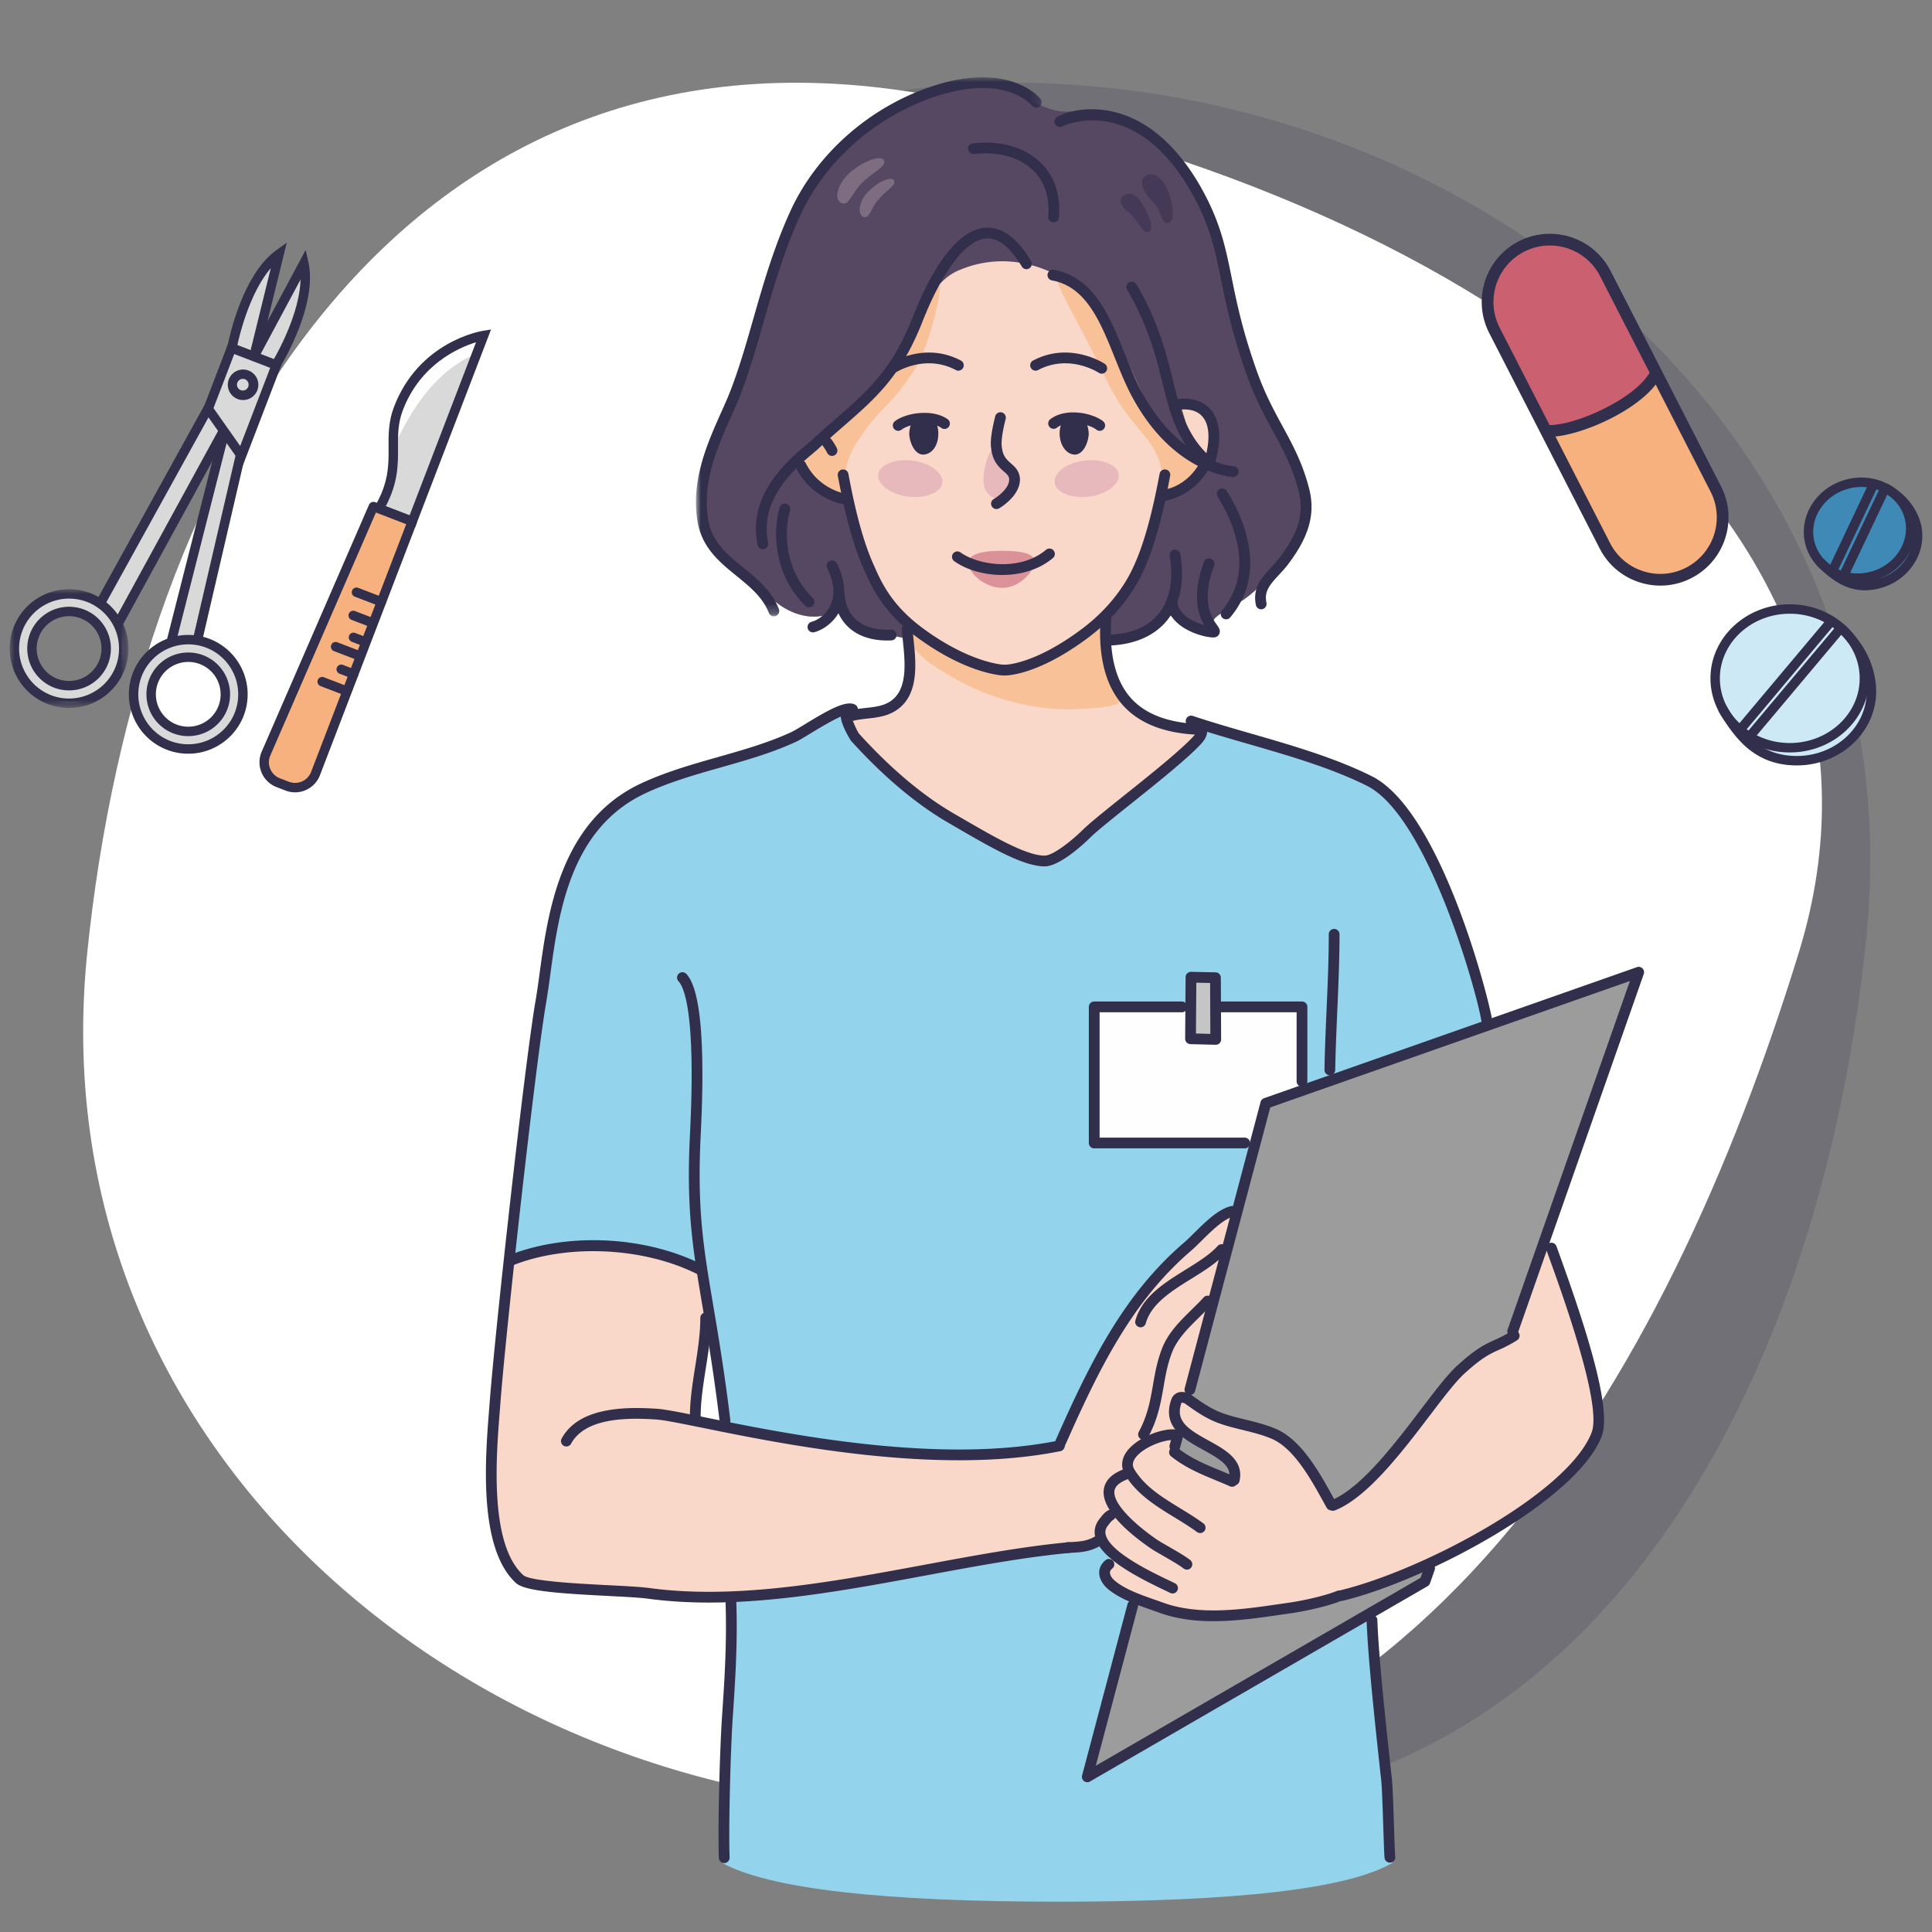 <svg width="200" height="200" viewBox="0 0 200 200" xmlns="http://www.w3.org/2000/svg" xmlns:xlink="http://www.w3.org/1999/xlink">
    <rect x="0" y="0" width="200" height="200" fill="#808080" stroke="none"/>
    <defs>
        <path id="ogqmka2oza" d="M0 0h35.817v55.802H0z"/>
        <path id="xbam6zip4c" d="M0 0h12.301v12.3H0z"/>
    </defs>
    <g fill="none" fill-rule="evenodd">
        <path d="M104.61 8.565c-48.923 0-74.82 43.97-88.583 88.583-13.764 44.612 33.325 77.79 88.583 88.583 55.258 10.793 83.349-37.221 88.583-88.583 5.234-51.362-39.66-88.583-88.583-88.583z" fill="#353252" opacity=".2"/>
        <path d="M97.61 187.263c48.922 0 74.818-43.971 88.582-88.583 13.764-44.613-33.325-77.79-88.583-88.583C42.351-.697 14.26 47.317 9.026 98.68c-5.234 51.362 39.66 88.583 88.583 88.583z" fill="#FFF"/>
        <path d="M177.489 70.568c0-4.303 3.664-7.735 7.968-7.735 4.303 0 8.38 4.558 8.38 8.86 0 4.304-4.061 7.007-8.364 7.007-2.619 0-4.84-1.488-6.252-3.468-.909-1.275-1.732-2.979-1.732-4.664" fill="#CEE9F6"/>
        <path d="M187.327 55.463c.084-3.475 2.372-5.548 5.401-5.548 3.03 0 5.694 3.142 5.694 5.673 0 2.53-2.392 5.004-5.422 5.004-3.029 0-5.734-2.6-5.673-5.13" fill="#3F89B7"/>
        <path d="M185.278 77.893c-4.53 0-8.214-3.44-8.214-7.669 0-4.229 3.685-7.669 8.214-7.669s8.213 3.44 8.213 7.67c0 4.228-3.684 7.668-8.213 7.668m0-14.362c-3.99 0-7.238 3.003-7.238 6.693 0 3.69 3.247 6.693 7.238 6.693 3.99 0 7.237-3.002 7.237-6.693 0-3.69-3.247-6.693-7.237-6.693" fill="#312F4B"/>
        <path d="M186.007 79.235c-2.3 0-4.181-.78-5.75-2.385-1.298-1.326-2.3-3.134-2.341-3.21a.488.488 0 0 1 .855-.471c.01.018.981 1.769 2.183 2.998 1.376 1.407 3.03 2.09 5.053 2.09 3.99 0 7.237-3.001 7.237-6.692 0-1.303-.416-2.744-1.142-3.952-.691-1.148-1.691-2.108-1.702-2.117a.489.489 0 0 1 .674-.708c.045.043 1.103 1.058 1.864 2.323.816 1.355 1.282 2.979 1.282 4.454 0 4.23-3.684 7.67-8.213 7.67" fill="#312F4B"/>
        <path d="M180.4 75.713a.488.488 0 0 1-.374-.802l9.104-10.839a.487.487 0 1 1 .748.628l-9.104 10.838a.485.485 0 0 1-.374.175M181.348 76.463a.487.487 0 0 1-.374-.802l9.105-10.838a.488.488 0 1 1 .747.628l-9.104 10.838a.485.485 0 0 1-.374.174M192.307 60.338a5.863 5.863 0 0 1-2.785-.695c-1.327-.714-2.26-1.882-2.629-3.29-.756-2.895 1.145-5.908 4.24-6.717 3.09-.807 6.226.888 6.982 3.782.369 1.41.127 2.886-.681 4.157-.801 1.26-2.065 2.17-3.558 2.56a6.227 6.227 0 0 1-1.57.203m.387-9.927c-.432 0-.873.055-1.313.17-2.574.672-4.162 3.15-3.542 5.524.299 1.144 1.062 2.095 2.146 2.678 1.096.59 2.39.734 3.645.407 1.254-.328 2.312-1.087 2.98-2.139.661-1.04.86-2.242.562-3.385-.515-1.968-2.388-3.255-4.478-3.255" fill="#312F4B"/>
        <path d="M193.054 61.108c-.983 0-1.914-.27-2.816-.81-1.112-.668-2.106-1.71-2.148-1.755a.488.488 0 0 1 .708-.672c.01.01.948.992 1.943 1.588 1.122.675 2.302.837 3.607.496 2.573-.673 4.162-3.15 3.542-5.524-.22-.841-.733-1.701-1.407-2.36a7.865 7.865 0 0 0-1.467-1.089.489.489 0 0 1 .473-.853c.037.02.936.52 1.677 1.244.796.779 1.405 1.804 1.668 2.81.756 2.895-1.146 5.908-4.24 6.717a6.07 6.07 0 0 1-1.54.208" fill="#312F4B"/>
        <path d="M189.7 59.587a.488.488 0 0 1-.44-.697l4.17-8.793a.489.489 0 0 1 .883.418l-4.171 8.793a.488.488 0 0 1-.442.28M190.812 60.155a.49.49 0 0 1-.44-.697l4.17-8.793a.489.489 0 0 1 .883.418l-4.171 8.793a.488.488 0 0 1-.442.28" fill="#312F4B"/>
        <path d="M154.145 33.335s-1.085-5.068 2.949-7.468c4.144-2.464 8.251 1.046 8.251 1.046l6.062 11.91-2.576 9.218-8.638-3.095-6.048-11.611z" fill="#CB6071"/>
        <path d="M159.94 45.084s4.568-1.255 7.483-2.862c2.914-1.608 4.177-3.568 4.177-3.568l6.788 13.767s.26 4.947-2.82 6.617c-4.36 2.367-8.095-.607-8.095-.607l-7.532-13.347z" fill="#F6B17F"/>
        <path d="M171.887 60.623a7.082 7.082 0 0 1-2.171-.343 7.01 7.01 0 0 1-4.115-3.498l-11.437-22.306c-1.775-3.463-.402-7.724 3.06-9.499l.277.54-.277-.54a7.064 7.064 0 0 1 9.498 3.06l11.436 22.306c1.775 3.463.402 7.724-3.06 9.499a7.023 7.023 0 0 1-3.211.78m-11.453-35.208c-.896 0-1.805.206-2.657.642a5.852 5.852 0 0 0-2.534 7.866l11.436 22.306a5.806 5.806 0 0 0 3.409 2.896 5.799 5.799 0 0 0 4.457-.362 5.85 5.85 0 0 0 2.535-7.865L165.644 28.59a5.852 5.852 0 0 0-5.21-3.176" fill="#312F4B"/>
        <path d="M160.463 45.213a.607.607 0 0 1 0-1.212c2.61 0 8.542-2.58 10.248-5.328a.606.606 0 1 1 1.03.64c-1.986 3.2-8.34 5.9-11.278 5.9" fill="#312F4B"/>
        <path d="M52.834 130.16c.254-4.081 1.238-11.378 1.966-18.238.91-8.586 1.813-17.016 4.921-23.672 2.853-6.11 9.567-7.803 12.825-8.912 2.366-.805 4.909-1.126 7.607-2.151 2.993-1.137 6.088-2.962 7.418-3.414 2.868-.973 33.33.915 36.423 1.507 5.373 1.03 14.992 2.99 19.304 6.38 2.002 1.575 4.37 5.452 6.786 11.033 1.715 3.965 3.991 10.95 3.927 13.436-.065 2.485-12.537 50.927-12.007 61.377.613 12.065 2.144 25.336 2.144 25.336-4.545 2.669-15.996 4.01-34.353 4.02-18.357.01-30.019-1.317-34.985-3.98 0 0 .94-24.943.938-26.853-.003-4.794.216-14.621-.038-16.053-.822-4.634-1.7-9.979-2.068-13.36-.44-4.017-21.27.967-20.808-6.456z" fill="#93D3EC"/>
        <path d="M76.271 40.721c2.699-5.605 2.803-15.05 8.2-22.212 4.879-6.436 12.664-9.965 17.334-9.965 2.388 0 6.124 3.217 8.72 3.01 3.113-.207 7.888.207 10.171 3.53.935 1.348 4.256 5.812 5.294 9.549 1.038 3.632 3.114 12.974 4.464 15.777 1.349 2.802 5.708 10.172 4.67 13.909-.207.83-3.736 6.435-7.265 8.303-3.426 1.869-1.764 1.765-2.492 2.18-1.868 1.038-4.67-1.453-4.67-1.453s-1.454 1.868-5.086 2.906c-8.2 2.595-17.854.623-25.223-.83-2.595-.519-3.53-2.699-3.53-2.699s-.415.727-1.764 1.038c-1.661.311-3.84-.311-5.709-2.284-1.869-1.868-5.501-1.764-6.54-7.68-.933-4.567 3.426-12.975 3.426-13.079" fill="#564762"/>
        <path d="M92.049 63.141s-1.35-1.868-2.492-4.567c-1.141-2.802-2.076-6.746-2.076-6.746s-1.141-.105-2.284-.935c0 0-.622-1.349 2.492-6.435 1.35-2.18 3.01-4.36 4.878-6.85 2.595-3.53 3.218-8.201 6.747-9.654 5.19-2.18 9.446.208 10.069.519.623.311 2.906.934 4.36 3.114 2.075 3.218 3.943 8.511 5.812 11.625.83 1.453 1.141 5.502 1.141 5.502l-.622 2.906s-.52 3.113-1.765 6.124c-1.245 3.01-3.218 5.812-3.218 5.812s-.825 1.399-.692 3.606c.12 2.012 1.262 4.905 2.471 5.949 1.51 1.302 3.844 1.97 5.615 2.122 1.163.1 2.198-.827 1.875.607-.388 1.724-3.16 3.299-5.472 5.315-4.377 3.818-9.536 7.86-10.825 7.945-.768.05-8.337-3.252-13.877-7.262-3.587-2.595-5.734-5.93-6.624-7.347-1.106-1.765.081-.736 1.942-.627 1.433.084 3.458-.746 3.953-1.536.727-1.165.993-4.292.56-6.07-.554-2.275-1.968-3.117-1.968-3.117" fill="#FAD8C9"/>
        <path d="M105.127 49.232c0-.726-.727-1.038-1.142-1.66-.311-.519-.311-1.35-.727-1.35-.934 0-1.453 2.284-1.453 3.53 0 1.245.83 1.868 1.661 1.868.83 0 1.66-1.142 1.66-2.388M90.907 49.129c.103-1.039 1.765-1.66 3.529-1.453 1.765.208 3.217 1.245 3.114 2.283-.104 1.038-1.765 1.661-3.53 1.454-1.764-.208-3.217-1.246-3.113-2.284M115.818 49.129c-.104-1.039-1.765-1.66-3.529-1.453-1.868.208-3.218 1.245-3.114 2.283.104 1.038 1.764 1.661 3.53 1.454 1.763-.208 3.217-1.246 3.113-2.284" fill="#E7B9BC"/>
        <path d="M120.385 22.764c-.415-.726-.207-1.038-1.245-2.076-.935-1.038-1.35-2.283-.312-2.595.623-.208 1.246.208 1.765 1.038.311.52.622 1.35.726 2.076.415 2.076-.623 2.18-.934 1.557M118.413 23.906c-.208-.208-.415-.623-.934-1.246-.519-.727-1.35-1.038-1.453-1.764-.104-.623.726-1.038 1.35-.727.83.519 1.556 2.076 1.764 2.906.103.623-.105 1.246-.727.83" fill="#443956"/>
        <path d="M88.208 17.678c1.453-1.142 3.114-1.66 3.321-1.038.208.623-1.141 1.142-2.283 2.284-1.142 1.141-1.35 2.49-2.18 2.075-.83-.415-.311-2.179 1.142-3.321M89.973 19.754c1.037-1.038 2.386-1.557 2.594-1.038.208.519-.83.934-1.66 1.972-.83.934-.83 1.972-1.557 1.765-.623-.312-.416-1.765.623-2.7" fill="#7E6C81"/>
        <path d="M100.248 58.263c0-.935 1.558-1.246 3.426-1.246s3.425.208 3.425 1.142c0 .934-1.557 2.699-3.322 2.699-1.868 0-3.529-1.557-3.529-2.595" fill="#DA9198"/>
        <path d="M122.98 44.561c-.415-1.556-.934-3.114-.934-3.114s2.906-.519 3.321 1.973c.52 2.491-1.037 5.501-1.557 5.501 0-.104-.415-2.802-.83-4.36" fill="#FAD8C9"/>
        <path d="M82.603 47.987s.83-.519 2.18-2.283c1.453-1.766 5.5-4.464 7.37-7.267 1.453-2.283 4.463-9.549 4.982-9.549.726 0-.831 6.85-2.388 9.238-2.595 4.152-3.529 3.737-6.124 7.784-1.765 2.804-1.142 5.71-1.142 5.71s-1.453-.104-2.698-.935c-1.142-.934-2.18-2.698-2.18-2.698M109.59 28.784c.415 0 1.972.312 3.737 2.699 1.869 2.595 3.633 7.888 4.567 9.757 1.35 2.595 6.85 6.851 6.85 6.851s-2.075 3.114-3.944 2.49c-.83-.31.208-2.387-2.18-5.293-2.387-2.906-2.906-3.426-4.982-7.785-2.076-4.36-4.774-8.615-4.048-8.719M94.022 64.672c1.084.502 2.58 1.663 3.974 2.477 2.756 1.61 5.677 2.859 8.184 1.936 2.255-.83 4.287-2.227 6.278-3.582.346-.235 1.82-1.867 2.123-1.81.008.002-.264 1.554-.269 1.643-.062.98-.094 2.026.037 3 .108.8 2.089 3.708 1.722 4.19-.575.754-3.137.783-3.98.85-4.536.356-9.671-1-13.56-3.314-1.56-.927-3.354-1.88-4.233-3.537-.147-.278-.825-2.108-.276-1.853" fill="#F8C197"/>
        <path d="M52.63 130.54s1.577-.383 3.313-.812c1.735-.43 4.698-.782 6.077-.713 1.38.069 2.928.245 5.03.673 2.103.43 2.771.478 4.07.984 1.298.505 1.503 1.22 1.795 2.48.293 1.258.367 1.874.066 3.285-.3 1.412-.452 3.642-.602 5.457-.15 1.816-.389 5.121-.389 5.121s1.898.315 3.558.7c1.659.383 7.79 1.412 9.92 1.696 2.129.283 7.261 1.013 9.773 1.067 2.51.053 7.629.254 9.692-.115 2.063-.369 3.306-.385 4.023-.648.719-.262 1.491-1.855 1.962-2.953.47-1.098 2.24-4.402 3.427-6.654 1.186-2.251 3.144-5.175 4.756-7.045s2.287-2.494 4.158-4.3c1.871-1.805 4.729-3.66 4.729-3.66l-6.345 25.084s-5.998 8.23-7.256 9.012c-1.259.781-2.35.812-3.868.946-1.517.134-5.845.775-9.182 1.359-3.337.584-10.122 1.794-14.118 2.427-3.995.631-10.815 1.317-13.978 1.374-3.163.058-6.186-.516-8.02-.544-1.834-.028-5.56-.165-7.772-.47-2.212-.304-3.244-.48-4.192-1.347-.95-.87-1.455-2.476-1.895-4.885-.44-2.41-.734-4.015-.44-8.245.293-4.23.705-9.784.899-11.342.194-1.559.228-3.64.329-4.648.1-1.01.182-1.49.264-2.184.082-.693.216-1.1.216-1.1" fill="#FAD8C9"/>
        <path fill="#9C9C9C" d="m130.923 114.286 38.428-13.52-21.896 63.116-34.974 19.84z"/>
        <path d="M160.068 128.017s1.533 3.982 2.154 5.793c.622 1.813 1.347 4.229 2.104 6.396.758 2.168.69 3.126 1.016 5.199.326 2.072.134 2.936-.6 4.028-.733 1.092-2.277 3.198-4.063 4.499-1.786 1.302-5.39 4.15-7.978 5.384s-6.453 3.788-9.161 4.465c-2.709.677-5.469 2.11-7.834 2.388-2.366.277-7.41 1.293-9.571 1.124-2.163-.169-5.388-.701-6.651-1.235-1.263-.534-2.452-.681-3.59-1.43-1.139-.75-2.216-1.375-1.452-2.405.764-1.03.347-1.017-.262-2.413-.608-1.394-.016-2.07.53-2.761.545-.69.562-1.047.216-2.3-.347-1.255.301-1.188 1.187-1.816.884-.627.763-1.03.91-2.218.148-1.19.749-.984 1.787-1.456 1.038-.472 3.277-1.079 3.277-1.079l-.545 1.755s-.147.54.971 1.168c1.119.628 1.686.912 3.034 1.41 1.348.497 2.624.781 2.268-.155-.358-.936-1.492-2.213-2.313-2.63-.82-.42-1.662-.294-2.472-1.225-.809-.931-1.314-1.327-1.45-2.364-.136-1.037.195-1.301.67-1.623.474-.322 1.587 1.573 3.613 2.131 2.024.558 2.553 1.027 4.197 1.233 1.644.205 2.084.293 3.258 1.262 1.175.969 1.673 1.79 2.495 2.906.823 1.115.793 1.614 1.292 2.524.498.91.235 1.556 1.643.763 1.41-.793 2.232-1.585 4.492-3.933 2.26-2.347 3.904-5.284 5.724-7.25 1.82-1.967 2.29-3.23 4.373-4.286 2.084-1.057 3.17-1.82 3.17-1.82l3.561-10.029z" fill="#FAD8C9"/>
        <path fill="#FEFEFE" d="m113.36 103.976 21.263.126.681 8.88-4.24 1.287-1.22 4.102-16.596-.056z"/>
        <path fill="#C6C5C5" d="m123.28 101.155 2.494-.065.26 6.582-2.739-.163z"/>
        <g>
            <path d="M103.882 69.926h-.017c-.152-.005-3.762-.153-8.928-3.949-3.555-2.585-4.756-5.331-5.474-6.972-1.364-2.954-2.215-6.993-2.737-9.774a.557.557 0 0 1 1.094-.204c.51 2.721 1.341 6.67 2.658 9.522.72 1.647 1.803 4.12 5.115 6.53 4.86 3.57 8.273 3.733 8.306 3.734a.558.558 0 0 1-.017 1.113M103.155 52.695a.556.556 0 0 1-.28-1.037c.465-.272 1.657-1.173 1.593-2.074-.026-.303-.197-.467-.552-.78-.497-.439-1.177-1.04-1.315-2.422-.1-.691.032-1.717.429-3.305a.557.557 0 0 1 1.08.27c-.35 1.402-.483 2.351-.405 2.9.098.972.511 1.336.948 1.722.404.356.86.76.924 1.529.129 1.786-2.05 3.07-2.144 3.123a.561.561 0 0 1-.278.074M94.124 44.976c0-1.141.623-2.076 1.454-2.179.83 0 1.557.83 1.557 2.076s-.624 2.076-1.454 2.18c-.83.103-1.453-.934-1.557-2.077M84.16 65.463a.556.556 0 0 1-.143-1.095c.62-.166 1.51-.722 1.97-1.747.48-1.064.357-2.378-.353-3.798a.556.556 0 1 1 .996-.498c1.093 2.186.806 3.791.372 4.753-.621 1.38-1.843 2.137-2.699 2.366a.555.555 0 0 1-.143.019" fill="#312F4B"/>
            <g transform="translate(72.046 8)">
                <mask id="i8y98zfs1b" fill="#fff">
                    <use xlink:href="#ogqmka2oza"/>
                </mask>
                <path d="M8.066 55.802a.558.558 0 0 1-.518-.353c-.643-1.629-1.952-2.694-3.337-3.82C2.425 50.178.58 48.677.146 45.885-.51 41.67 1.17 37.907 2.654 34.587c.222-.496.44-.984.644-1.462 1.033-2.515 1.809-5.223 2.63-8.09 1.057-3.692 2.15-7.51 3.916-11.334C12.578 7.84 18.017 3.076 24.394.95 32.458-1.737 35.57 2.113 35.7 2.278a.558.558 0 0 1-.877.686c-.111-.14-2.81-3.381-10.077-.958-6.092 2.03-11.286 6.578-13.892 12.163-1.729 3.745-2.81 7.52-3.856 11.172-.83 2.898-1.614 5.635-2.673 8.215-.21.49-.43.983-.655 1.485C2.25 38.22.64 41.824 1.246 45.714c.368 2.369 1.97 3.672 3.667 5.051 1.436 1.168 2.92 2.375 3.67 4.276a.557.557 0 0 1-.517.761" fill="#312F4B" mask="url(#i8y98zfs1b)"/>
            </g>
            <path d="M92.36 38.682a.557.557 0 0 1-.306-1.022c.147-.095 3.64-2.336 7.416-.337a.556.556 0 1 1-.52.984c-3.184-1.686-6.161.204-6.286.285a.554.554 0 0 1-.303.09M92.983 44.6a.557.557 0 0 1-.342-.996c1.092-.85 3.855-1.32 5.433-.226a.557.557 0 1 1-.634.915c-1.11-.77-3.318-.431-4.115.189a.558.558 0 0 1-.342.117M103.745 59.52c-1.874 0-3.703-.527-4.961-1.427a.556.556 0 1 1 .646-.906c1.938 1.384 6.248 1.947 8.866-.283a.557.557 0 0 1 .721.848c-1.446 1.231-3.382 1.768-5.272 1.768M104.01 69.926h-.044a.556.556 0 0 1-.538-.576.543.543 0 0 1 .573-.537c.032.006 2.933.014 7.751-3.525 3.43-2.495 5-5.287 5.632-6.73 1.32-2.86 2.151-6.809 2.662-9.532a.557.557 0 0 1 1.094.205c-.522 2.782-1.373 6.821-2.74 9.784-.672 1.536-2.35 4.523-5.991 7.171-4.914 3.61-7.984 3.74-8.4 3.74M112.704 44.976c0-1.141-.622-2.076-1.452-2.179-.831 0-1.558.83-1.558 2.076 0 1.141.623 2.076 1.453 2.18.83.103 1.454-.934 1.557-2.077M114.053 38.682a.548.548 0 0 1-.305-.091c-.124-.08-3.1-1.97-6.285-.284a.556.556 0 1 1-.52-.984c3.776-2 7.27.24 7.416.338a.556.556 0 0 1-.306 1.021" fill="#312F4B"/>
            <path d="M113.845 44.6a.558.558 0 0 1-.341-.118c-.761-.593-2.962-1.076-4.094-.206a.556.556 0 0 1-.679-.882c1.57-1.207 4.323-.673 5.456.21a.557.557 0 0 1-.342.995M83.745 62.867a.555.555 0 0 1-.394-.163c-3.184-3.184-3.409-7.484-2.633-10.199a.558.558 0 0 1 1.07.306c-.692 2.424-.493 6.263 2.35 9.106a.556.556 0 0 1-.393.95" fill="#312F4B"/>
            <path d="M78.97 56.847a.557.557 0 0 1-.545-.443c-1.078-5.193 3.168-8.768 4.98-10.294.234-.197.434-.365.585-.504a98.007 98.007 0 0 1 2.608-2.326c3.201-2.787 5.73-4.986 7.84-10.34 1.624-4.124 4.25-9.095 7.539-9.36 1.715-.135 3.32 1.028 4.77 3.467a.557.557 0 0 1-.957.568c-1.214-2.043-2.464-3.028-3.724-2.926-2.089.168-4.492 3.324-6.594 8.659-2.208 5.607-4.828 7.885-8.144 10.77-.823.718-1.675 1.46-2.581 2.304-.162.15-.375.33-.625.54-1.801 1.516-5.55 4.673-4.607 9.216a.557.557 0 0 1-.546.67M127.652 49.374l-.03-.001c-.255-.014-6.282-.42-10.532-8.497-.618-1.181-1.15-2.508-1.666-3.79-1.533-3.817-2.981-7.422-6.555-8.065a.557.557 0 0 1 .197-1.095c4.18.752 5.812 4.815 7.391 8.744.506 1.258 1.028 2.558 1.619 3.689 3.958 7.521 9.548 7.9 9.604 7.902a.556.556 0 0 1-.028 1.113M126.924 64.113a.557.557 0 0 1-.425-.916c3.611-4.275.881-9.676-.46-11.799a.557.557 0 0 1 .94-.595c1.473 2.332 4.456 8.275.37 13.113a.555.555 0 0 1-.425.197" fill="#312F4B"/>
            <path d="M130.557 63.075a.556.556 0 0 1-.544-.442c-.378-1.793.618-2.863 1.58-3.898.274-.294.557-.598.81-.92 1.414-1.885 2.857-4.16 1.98-7.182-.632-2.366-1.577-4.106-2.578-5.948-.983-1.81-2-3.682-2.916-6.38-1.397-4.008-1.972-6.84-2.48-9.34-.648-3.195-1.161-5.718-3.185-9.246-5.929-10.21-13.195-6.675-13.266-6.637a.557.557 0 0 1-.528-.98c2.259-1.216 9.313-2.317 14.758 7.061 2.115 3.686 2.643 6.287 3.313 9.58.5 2.465 1.067 5.258 2.44 9.2.887 2.612 1.88 4.441 2.843 6.21 1.033 1.902 2.009 3.699 2.67 6.181.97 3.336-.469 5.894-2.168 8.16-.29.367-.588.688-.877.999-1 1.075-1.554 1.74-1.307 2.91a.557.557 0 0 1-.545.672M109.072 23.01l-.044-.002a.556.556 0 0 1-.512-.598c.156-2.024-.378-3.639-1.588-4.8-1.41-1.35-3.633-1.958-6.095-1.663a.557.557 0 0 1-.132-1.106c2.798-.331 5.348.384 6.997 1.967 1.441 1.382 2.108 3.348 1.928 5.687a.556.556 0 0 1-.554.514M87.481 52.177c-.4 0-.775-.125-1.106-.236-1.787-.669-3.147-1.875-3.959-3.498a.556.556 0 1 1 .996-.497c.683 1.366 1.835 2.384 3.33 2.945.26.086.52.173.739.173a.556.556 0 1 1 0 1.113M86.132 47.194a.556.556 0 0 1-.497-.307c-.002-.004-.192-.38-.467-.746a.556.556 0 1 1 .89-.668c.338.45.562.897.572.916a.556.556 0 0 1-.498.805" fill="#312F4B"/>
            <path d="M120.281 51.865a.557.557 0 1 1 0-1.113c.223 0 .483-.087.758-.18 1.412-.44 2.584-1.483 3.311-2.938a.557.557 0 0 1 .996.498c-.864 1.729-2.272 2.971-3.965 3.5-.32.107-.696.233-1.1.233M125.58 65.987c-.656 0-2.091-.35-3.203-1.107-.932-.635-1.488-1.462-1.61-2.393a.557.557 0 0 1 1.104-.145c.176 1.349 1.732 2.067 2.785 2.366-.612-1.069-1.303-3.087-.018-6.536a.556.556 0 0 1 1.043.388c-1.399 3.755-.214 5.42.293 6.131.194.274.362.51.284.824a.627.627 0 0 1-.445.45.989.989 0 0 1-.233.022" fill="#312F4B"/>
            <path d="M115.09 66.812a.556.556 0 0 1-.032-1.112c2.203-.133 3.858-.877 4.92-2.214 1.14-1.437 1.523-3.499 1.104-5.96a.557.557 0 0 1 1.097-.187c.474 2.782.014 5.147-1.33 6.84-1.249 1.571-3.228 2.482-5.724 2.632l-.034.001M91.843 66.303c-3.222 0-5.28-1.76-5.54-4.775a.557.557 0 0 1 1.11-.095c.296 3.447 3.148 3.827 4.816 3.747a.556.556 0 1 1 .054 1.112c-.15.008-.296.01-.44.01M125.47 48.751a.55.55 0 0 1-.35-.125c-3.187-2.585-3.925-5.553-4.78-8.99-.687-2.767-1.467-5.902-3.653-9.636a.556.556 0 1 1 .96-.563c2.267 3.873 3.068 7.091 3.774 9.93.839 3.377 1.502 6.044 4.4 8.395a.556.556 0 0 1-.35.99" fill="#312F4B"/>
            <path d="M125.264 48.233a.557.557 0 0 1-.535-.71c.566-1.982.481-3.539-.24-4.384-.644-.756-1.648-.81-2.377-.724a.557.557 0 0 1-.133-1.105c1.413-.17 2.605.224 3.358 1.107.686.805 1.323 2.397.461 5.412a.557.557 0 0 1-.534.404M87.977 74.692a.557.557 0 0 1-.16-1.09c.607-.181 1.231-.251 1.835-.318.858-.096 1.669-.187 2.351-.58 2.005-1.153 1.704-4.043 1.463-6.366-.044-.416-.085-.811-.112-1.177a.557.557 0 0 1 .516-.595.564.564 0 0 1 .595.515c.026.354.066.739.108 1.141.26 2.504.617 5.934-2.014 7.447-.884.509-1.85.616-2.783.72-.58.066-1.129.127-1.639.28a.548.548 0 0 1-.16.023M124.242 76.068h-.017c-3.546-.11-6.216-1.123-7.937-3.011-1.815-1.993-2.612-5.009-2.365-8.964a.556.556 0 1 1 1.111.07c-.227 3.642.472 6.383 2.077 8.144 1.51 1.657 3.915 2.548 7.148 2.648a.557.557 0 0 1-.017 1.113" fill="#312F4B"/>
            <path d="M108.138 89.688h-.011c-2.205-.015-5.452-1.9-9.212-4.082l-.713-.414c-3.295-1.908-6.634-4.703-9.927-8.308l-.149-.163c-.095-.102-1.56-2.45-.941-3.119.04-.044.413-.42.942-.002a.556.556 0 0 1 .078.8c.175.516.58 1.383.74 1.568l.152.166c3.216 3.52 6.467 6.243 9.663 8.095l.714.414c3.472 2.015 6.752 3.919 8.66 3.931h.005c.808 0 2.642-1.38 3.961-2.68.716-.705 2.354-2.015 4.25-3.53 2.7-2.159 5.76-4.604 7.139-6.08.355-.38.357-.55.357-.552-.036-.035-.248-.104-.374-.113a.557.557 0 0 1-.262-1.071c.313-.126 1.188.032 1.562.58.255.37.38 1.004-.47 1.915-1.434 1.536-4.527 4.008-7.257 6.19-1.794 1.434-3.49 2.788-4.163 3.453-.509.503-3.125 3.002-4.744 3.002zm-20.355-15.65-.352.43.008.005.344-.436z" fill="#312F4B"/>
            <path d="M73.396 165.897c-2.144 0-4.255-.122-6.323-.402-.84-.114-2.352-.192-4.103-.281-5.016-.257-8.637-.502-9.549-1.332-3.929-3.58-3.188-12.917-2.79-17.934l.07-.89c.552-7.294 3.618-35.006 4.748-41.508.145-.83.274-1.783.41-2.79.853-6.268 2.14-15.739 10.475-19.646 2.563-1.202 5.327-1.987 8-2.746 2.557-.727 5.201-1.478 7.587-2.582.29-.134.818-.455 1.429-.828 2.448-1.492 4.251-2.51 5.177-2.012a.557.557 0 0 1-.519.985c-.57-.164-3.028 1.337-4.079 1.977-.667.407-1.194.728-1.541.888-2.464 1.14-5.15 1.904-7.75 2.642-2.63.748-5.35 1.52-7.832 2.684-7.786 3.65-8.975 12.399-9.843 18.787a80.344 80.344 0 0 1-.417 2.831c-1.127 6.482-4.184 34.124-4.736 41.402l-.07.894c-.383 4.826-1.095 13.81 2.43 17.023.689.626 5.802.887 8.857 1.043 1.776.09 3.31.169 4.196.289 8.959 1.217 18.882-.625 28.479-2.407 5.214-.969 10.14-1.884 14.896-2.333a.55.55 0 0 1 .606.502.555.555 0 0 1-.501.606c-4.708.445-9.61 1.355-14.798 2.32-7.492 1.39-15.182 2.818-22.51 2.818" fill="#312F4B"/>
            <path d="M99.266 151.166c-9.998 0-20.238-2.078-26.509-3.352-2.237-.453-4.003-.812-4.804-.866-3.103-.21-7.394-.174-8.845 2.521a.557.557 0 0 1-.98-.527c1.755-3.261 6.492-3.331 9.9-3.105.875.06 2.585.406 4.95.887 8.45 1.714 24.179 4.907 36.57 2.408a.556.556 0 1 1 .22 1.091c-3.337.673-6.905.943-10.502.943" fill="#312F4B"/>
            <path d="M75.052 147.643a.556.556 0 0 1-.552-.49c-.615-5.032-1.225-8.645-1.764-11.832-1.02-6.044-1.695-10.037-1.317-17.755l.01-.2c.623-12.516-.63-15.213-1.196-15.791a.557.557 0 0 1 .794-.78c1.48 1.508 1.988 7.102 1.514 16.627l-.01.198c-.372 7.598.294 11.543 1.303 17.515.54 3.2 1.152 6.825 1.771 11.884a.557.557 0 0 1-.553.624M74.971 192.863a.557.557 0 0 1-.556-.536c-.118-3.188.098-11.212.326-14.575.257-3.796.523-7.72.36-12.17a.556.556 0 0 1 .536-.577.553.553 0 0 1 .576.535c.166 4.509-.102 8.463-.361 12.287-.227 3.334-.44 11.328-.324 14.459a.557.557 0 0 1-.557.577" fill="#312F4B"/>
            <path d="M72.423 131.95a.562.562 0 0 1-.248-.058c-5.587-2.794-13.462-3.158-19.149-.881a.556.556 0 1 1-.414-1.034c6.057-2.423 14.118-2.053 20.061.92a.556.556 0 0 1-.25 1.053M71.975 147.238a.557.557 0 0 1-.557-.556c0-1.733.276-3.489.544-5.187.264-1.67.535-3.395.535-5.066a.557.557 0 0 1 1.114 0c0 1.758-.28 3.528-.55 5.239-.26 1.656-.53 3.369-.53 5.014 0 .307-.25.556-.556.556M153.9 106.14a.557.557 0 0 1-.548-.465c-.567-3.406-5.658-21.234-11.84-24.325-3.732-1.866-8.112-3.13-12.348-4.352-2.004-.578-4.076-1.177-6.015-1.823a.557.557 0 1 1 .352-1.056c1.918.64 3.978 1.234 5.972 1.81 4.284 1.236 8.713 2.515 12.537 4.425 7.102 3.552 12.032 22.688 12.44 25.138a.556.556 0 0 1-.55.648M137.666 111.311h-.01a.557.557 0 0 1-.547-.566c.036-2.053.127-4.14.215-6.158.113-2.588.23-5.264.23-7.869a.556.556 0 1 1 1.112 0c0 2.629-.117 5.317-.23 7.917-.088 2.011-.178 4.09-.214 6.13a.557.557 0 0 1-.556.546M138.886 165.725a.557.557 0 0 1-.13-1.098c8.554-2.08 23.577-10.034 26.01-16.337 1.121-2.906-3.1-14.525-4.688-18.898a.556.556 0 0 1 1.046-.38c2.943 8.102 5.8 16.776 4.68 19.679-2.552 6.613-18.009 14.883-26.786 17.018a.555.555 0 0 1-.132.016" fill="#312F4B"/>
            <path d="M137.994 156.392a.556.556 0 0 1-.205-1.074c3.062-1.214 6.54-5.783 9.333-9.455 1.456-1.912 2.713-3.563 3.695-4.464 1.973-1.808 2.91-2.234 3.902-2.683.504-.229 1.025-.465 1.733-.913a.556.556 0 1 1 .595.941 13.87 13.87 0 0 1-1.868.985c-.948.43-1.767.802-3.61 2.49-.91.834-2.138 2.449-3.561 4.319-2.877 3.78-6.458 8.486-9.81 9.815a.544.544 0 0 1-.204.04" fill="#312F4B"/>
            <path d="M137.81 156.347a.556.556 0 0 1-.487-.286l-.305-.553c-1.297-2.358-3.073-5.587-5.38-6.57-.953-.405-1.928-.644-2.96-.898-.767-.188-1.56-.382-2.344-.652-1.438-.494-2.543-1.286-3.611-2.052-.162-.115-.362-.145-.412-.125-.666 1.853.604 2.709 2.774 3.898 1.744.956 3.72 2.04 3.225 4.222a.556.556 0 1 1-1.085-.246c.288-1.273-.818-1.983-2.675-3-1.926-1.056-4.324-2.37-3.288-5.233a1.11 1.11 0 0 1 .72-.704c.51-.158 1.066.053 1.388.283 1.004.72 2.042 1.463 3.326 1.905.736.253 1.504.441 2.247.624 1.03.252 2.095.513 3.131.955 2.66 1.133 4.544 4.556 5.92 7.056l.302.55a.556.556 0 0 1-.486.826" fill="#312F4B"/>
            <path d="M127.554 153.91a.548.548 0 0 1-.225-.048c-.464-.206-.931-.398-1.397-.59-1.61-.666-3.274-1.353-4.716-2.523a.557.557 0 0 1 .702-.864c1.315 1.068 2.833 1.694 4.439 2.357.473.196.95.393 1.422.602a.557.557 0 0 1-.225 1.065" fill="#312F4B"/>
            <path d="M124.24 158.7a.558.558 0 0 1-.33-.107c-.72-.53-1.524-1.023-2.301-1.498-1.914-1.171-3.893-2.381-5.125-4.394-.463-.756-.423-1.6.111-2.377 1.04-1.508 3.845-2.58 5.26-2.32a.556.556 0 1 1-.204 1.095c-.93-.176-3.326.678-4.139 1.857-.375.545-.225.925-.078 1.164 1.092 1.784 2.871 2.873 4.756 4.025.797.488 1.622.992 2.38 1.55a.557.557 0 0 1-.33 1.006" fill="#312F4B"/>
            <path d="M122.868 162.489a.556.556 0 0 1-.352-.125c-.376-.306-1.369-.88-2.167-1.34-.529-.306-.985-.57-1.212-.725-1.93-1.324-5.133-3.874-4.878-6.068.109-.927.783-1.638 2.006-2.112a.557.557 0 0 1 .402 1.038c-.807.314-1.245.718-1.302 1.203-.16 1.368 2.272 3.56 4.402 5.022.191.131.65.396 1.138.678.876.505 1.869 1.078 2.314 1.44a.556.556 0 0 1-.351.989" fill="#312F4B"/>
            <path d="M121.386 164.958a.563.563 0 0 1-.256-.062c-.149-.078-.376-.186-.661-.322-3.238-1.542-6.614-3.398-7.096-5.467-.153-.659 0-1.304.444-1.867l.092-.116c.201-.26.43-.556.804-.773a.558.558 0 0 1 .558.963c-.185.107-.316.277-.482.491l-.098.126c-.237.3-.31.593-.234.924.426 1.826 4.832 3.925 6.49 4.715.3.142.54.257.696.338a.557.557 0 0 1-.257 1.05" fill="#312F4B"/>
            <path d="M125.62 167.825c-1.912 0-3.81-.226-5.6-.875-.249-.09-.509-.18-.777-.275-1.542-.538-3.29-1.149-4.495-2.137-.605-.496-.955-1.124-.96-1.723-.003-.34.104-.84.631-1.288a.557.557 0 1 1 .72.849c-.215.182-.239.333-.238.43.002.26.214.593.553.87 1.052.865 2.701 1.44 4.156 1.949.272.095.536.187.788.279 3.739 1.354 8.14.716 12.024.152l1.012-.146c1.154-.164 3.52-.637 4.957-1.212a.557.557 0 1 1 .414 1.033c-1.538.616-3.962 1.103-5.215 1.28l-1.008.146c-2.218.322-4.6.668-6.962.668M110.506 160.763a.557.557 0 0 1-.026-1.112l.153-.008c1.142-.054 1.833-.087 2.725-.589a.556.556 0 1 1 .546.97c-1.123.632-2.002.674-3.22.731l-.15.007h-.028M109.641 150.209a.556.556 0 0 1-.509-.78c3.594-8.15 7.083-15.338 13.418-20.777.313-.269.68-.631 1.068-1.015 1.159-1.146 2.471-2.444 3.78-2.772a.556.556 0 1 1 .271 1.08c-1.013.253-2.263 1.49-3.268 2.482-.403.4-.783.775-1.126 1.07-6.157 5.287-9.586 12.357-13.124 20.38a.557.557 0 0 1-.51.332M118.377 149.045a.556.556 0 0 1-.49-.819c.928-1.73 1.19-3.252 1.47-4.862.21-1.213.426-2.466.947-3.795.63-1.612 1.863-2.823 3.054-3.994.432-.424.84-.825 1.22-1.242a.557.557 0 1 1 .823.748c-.4.44-.838.871-1.262 1.288-1.109 1.089-2.255 2.215-2.798 3.605-.48 1.225-.678 2.368-.888 3.58-.281 1.627-.573 3.31-1.585 5.198a.556.556 0 0 1-.49.293" fill="#312F4B"/>
            <path d="M118.072 137.402a.556.556 0 0 1-.536-.707c.69-2.458 2.987-3.886 5.21-5.267 1.283-.797 2.495-1.55 3.311-2.448a.555.555 0 1 1 .824.747c-.92 1.015-2.197 1.808-3.548 2.647-2.042 1.268-4.153 2.58-4.725 4.62a.557.557 0 0 1-.536.408M143.881 192.82a.556.556 0 0 1-.553-.5c-.085-.818-.205-6.756-.344-8.02-.542-4.925-1.36-12.367-1.514-16.556a.556.556 0 0 1 .536-.576c.304-.024.566.228.577.535.152 4.149.968 11.567 1.508 16.476.139 1.267.26 7.206.344 8.026a.557.557 0 0 1-.496.611l-.058.003M121.622 150.289a.557.557 0 0 1-.539-.699l.307-1.157a.557.557 0 0 1 1.076.285l-.307 1.156a.557.557 0 0 1-.537.415" fill="#312F4B"/>
            <path d="M112.556 184.496a.559.559 0 0 1-.538-.7l4.701-17.737a.556.556 0 1 1 1.077.285l-4.359 16.442 33.617-19.45.41-1.17a.556.556 0 1 1 1.051.368l-.48 1.365a.555.555 0 0 1-.246.297l-34.954 20.224a.557.557 0 0 1-.279.076M123.18 144.407a.557.557 0 0 1-.539-.699l7.856-29.639a.556.556 0 0 1 .353-.382l38.602-13.568a.556.556 0 0 1 .71.709l-13.043 37.18a.556.556 0 1 1-1.05-.37l12.658-36.085-37.23 13.086-7.779 29.354a.557.557 0 0 1-.538.414" fill="#312F4B"/>
            <path d="M128.825 118.877h-15.553a.556.556 0 0 1-.556-.557v-14.086c0-.308.249-.557.556-.557h9.077a.556.556 0 1 1 0 1.114h-8.52v12.973h14.996a.557.557 0 1 1 0 1.113M134.783 112.497a.557.557 0 0 1-.557-.557v-7.15h-7.738a.557.557 0 1 1 0-1.113h8.295c.307 0 .556.25.556.557v7.706c0 .308-.25.557-.556.557" fill="#312F4B"/>
            <path d="M125.855 108.155h-.014l-2.611-.066a.557.557 0 0 1-.543-.56l.047-6.374c0-.149.061-.291.168-.395a.591.591 0 0 1 .4-.157l2.533.053a.556.556 0 0 1 .545.553l.032 6.387a.554.554 0 0 1-.557.56zm-2.05-1.165 1.49.038-.025-5.27-1.427-.03-.038 5.262z" fill="#312F4B"/>
            <path d="m49.355 36.596.717-1.87s-6.355 1.015-8.845 7.61c-.54 1.432-.521 2.713-.513 4.046 1.903-4.14 4.464-8.067 8.641-9.786" fill="#FEFEFE"/>
            <path d="M40.714 46.382c.012 1.826.006 3.745-1.483 6.274l3.45 1.324 6.674-17.384c-4.177 1.718-6.738 5.646-8.64 9.786" fill="#D9D9D9"/>
            <path d="m42.963 54.611-4.444-1.705.292-.498c1.439-2.445 1.426-4.3 1.414-6.094-.008-1.307-.017-2.66.546-4.15 2.56-6.783 8.953-7.875 9.225-7.919l.836-.134-7.87 20.5zm-3.03-2.209 2.468.948 6.878-17.92c-1.771.544-5.78 2.27-7.594 7.078-.5 1.322-.491 2.526-.483 3.8.011 1.72.024 3.655-1.269 6.094z" fill="#312F4B"/>
            <path d="M38.654 52.434c-.024.05-.047.099-.067.15L27.5 78.097a2.266 2.266 0 0 0 1.304 2.928l.931.358a2.267 2.267 0 0 0 2.929-1.304l9.959-25.945c.02-.052.035-.104.051-.157l-4.02-1.543z" fill="#F6B17F"/>
            <path d="m29.56 81.839-.931-.358a2.758 2.758 0 0 1-1.585-3.56L38.14 52.39c.014-.037.038-.091.064-.145a.506.506 0 0 1 .625-.266l4.021 1.543c.24.091.366.353.292.598-.023.075-.04.132-.063.188L33.12 80.254a2.759 2.759 0 0 1-3.559 1.585zm9.353-28.782L27.948 78.291c-.343.896.116 1.927 1.03 2.279l.932.357a1.78 1.78 0 0 0 2.297-1.023l9.844-25.642-3.138-1.205z" fill="#312F4B"/>
            <path d="m39.313 62.757-2.582-.99a.488.488 0 1 1 .35-.913l2.582.991a.488.488 0 1 1-.35.912M38.079 64.813l-1.687-.647a.488.488 0 1 1 .35-.912l1.687.648a.488.488 0 1 1-.35.911M37.323 66.783l-.903-.347a.488.488 0 1 1 .35-.912l.903.347a.488.488 0 1 1-.35.912M36.763 68.242l-2.194-.842a.487.487 0 1 1 .35-.912l2.194.843a.488.488 0 1 1-.35.911M36.442 70.236l-1.291-.496a.487.487 0 1 1 .35-.911l1.29.495a.488.488 0 1 1-.35.912M35.373 71.863l-2.194-.842a.487.487 0 1 1 .35-.912l2.194.843a.488.488 0 1 1-.35.911" fill="#312F4B"/>
            <path d="M24.07 35.758s1.328-6.961 4.826-9.468l-2.61 10.62-2.318-.89" fill="#D9D9D9"/>
            <path d="m26.628 37.565-2.834-1.088a.488.488 0 0 1-.212-.755c.002-.019.004-.038.008-.056.056-.292 1.407-7.183 5.022-9.773l1.074-.77-3.058 12.442zm-2.054-1.835 1.37.526 2.088-8.496c-2.254 2.632-3.29 7.176-3.458 7.97z" fill="#312F4B"/>
            <path d="M28.703 37.537s3.671-6.063 2.749-10.266l-5.167 9.64 2.317.889" fill="#D9D9D9"/>
            <path d="m28.427 38.255-2.833-1.087 6.052-11.292.283 1.29c.953 4.344-2.654 10.37-2.808 10.624a.429.429 0 0 1-.032.046.49.49 0 0 1-.662.42zm-1.45-1.602 1.37.525c.407-.702 2.675-4.774 2.763-8.235l-4.132 7.71z" fill="#312F4B"/>
        </g>
        <path fill="#D9D9D9" d="M20.434 66.315 25.82 43.13l-2.42.986-5.832 22.939z"/>
        <path d="m16.892 67.735 6.096-23.977 3.522-1.435-5.668 24.39-3.95 1.022zm6.921-23.259-5.568 21.9 1.78-.46 5.107-21.977-1.319.537z" fill="#312F4B"/>
        <path fill="#D9D9D9" d="m10.39 62.46 11.509-20.834 1.501 2.49-11.377 20.81z"/>
        <path d="m12.063 65.871-2.245-3.389L21.88 40.65l2.084 3.456-11.901 21.766zm-1.103-3.435 1.023 1.546 10.854-19.853-.92-1.527L10.96 62.436z" fill="#312F4B"/>
        <path fill="#D9D9D9" d="m24.993 47.202-3.44-4.887 2.415-6.294 4.634 1.778z"/>
        <path d="m25.121 48.232-4.118-5.85 2.685-6.992 5.545 2.129-4.112 10.713zm-3.019-5.985 2.763 3.925 3.107-8.092-3.723-1.428-2.147 5.595z" fill="#312F4B"/>
        <g>
            <path d="M9.18 61.854a5.662 5.662 0 1 0-4.058 10.572A5.662 5.662 0 0 0 9.18 61.854m-3.407 8.874A3.844 3.844 0 1 1 8.53 63.55a3.844 3.844 0 0 1-2.756 7.177" fill="#D9D9D9"/>
            <g transform="translate(1 60.99)">
                <mask id="96r0pa19yd" fill="#fff">
                    <use xlink:href="#xbam6zip4c"/>
                </mask>
                <path d="M3.947 11.892A6.157 6.157 0 0 1 .409 3.946 6.157 6.157 0 0 1 8.355.409a6.156 6.156 0 0 1 3.538 7.945 6.157 6.157 0 0 1-7.946 3.538M8.005 1.32A5.18 5.18 0 0 0 1.32 4.296a5.18 5.18 0 0 0 2.976 6.684 5.179 5.179 0 0 0 6.683-2.976A5.179 5.179 0 0 0 8.005 1.32m-3.407 8.874a4.336 4.336 0 0 1-2.49-5.596 4.336 4.336 0 0 1 5.595-2.491 4.336 4.336 0 0 1 2.491 5.595 4.336 4.336 0 0 1-5.596 2.492m2.755-7.176a3.359 3.359 0 0 0-4.334 1.93 3.359 3.359 0 0 0 1.93 4.334 3.359 3.359 0 0 0 4.334-1.93 3.359 3.359 0 0 0-1.93-4.334" fill="#312F4B" mask="url(#96r0pa19yd)"/>
            </g>
            <path d="M21.517 66.59a5.662 5.662 0 1 0-4.058 10.572 5.662 5.662 0 0 0 4.058-10.572m-3.406 8.874a3.843 3.843 0 1 1 2.755-7.176 3.843 3.843 0 0 1-2.755 7.176" fill="#D9D9D9"/>
            <path d="M17.284 77.617a6.157 6.157 0 0 1-3.537-7.946 6.157 6.157 0 0 1 7.945-3.537 6.156 6.156 0 0 1 3.538 7.946 6.156 6.156 0 0 1-7.946 3.537m4.058-10.571a5.18 5.18 0 0 0-6.683 2.975 5.18 5.18 0 0 0 2.975 6.685 5.18 5.18 0 0 0 6.684-2.976 5.18 5.18 0 0 0-2.976-6.684m-3.406 8.873a4.336 4.336 0 0 1-2.491-5.596 4.336 4.336 0 0 1 5.596-2.491 4.336 4.336 0 0 1 2.49 5.596 4.336 4.336 0 0 1-5.595 2.491m2.755-7.175a3.359 3.359 0 0 0-4.334 1.93 3.359 3.359 0 0 0 1.93 4.333 3.359 3.359 0 0 0 4.333-1.93 3.359 3.359 0 0 0-1.93-4.333" fill="#312F4B"/>
            <path d="M26.182 40.224a1.09 1.09 0 1 1-2.037-.783 1.09 1.09 0 1 1 2.037.783" fill="#D9D9D9"/>
            <path d="M24.598 41.307a1.582 1.582 0 0 1-.91-2.04 1.582 1.582 0 0 1 2.042-.909 1.581 1.581 0 0 1 .909 2.04 1.582 1.582 0 0 1-2.041.91m.782-2.038a.604.604 0 1 0-.431 1.127.604.604 0 0 0 .43-1.127" fill="#312F4B"/>
        </g>
    </g>
</svg>

